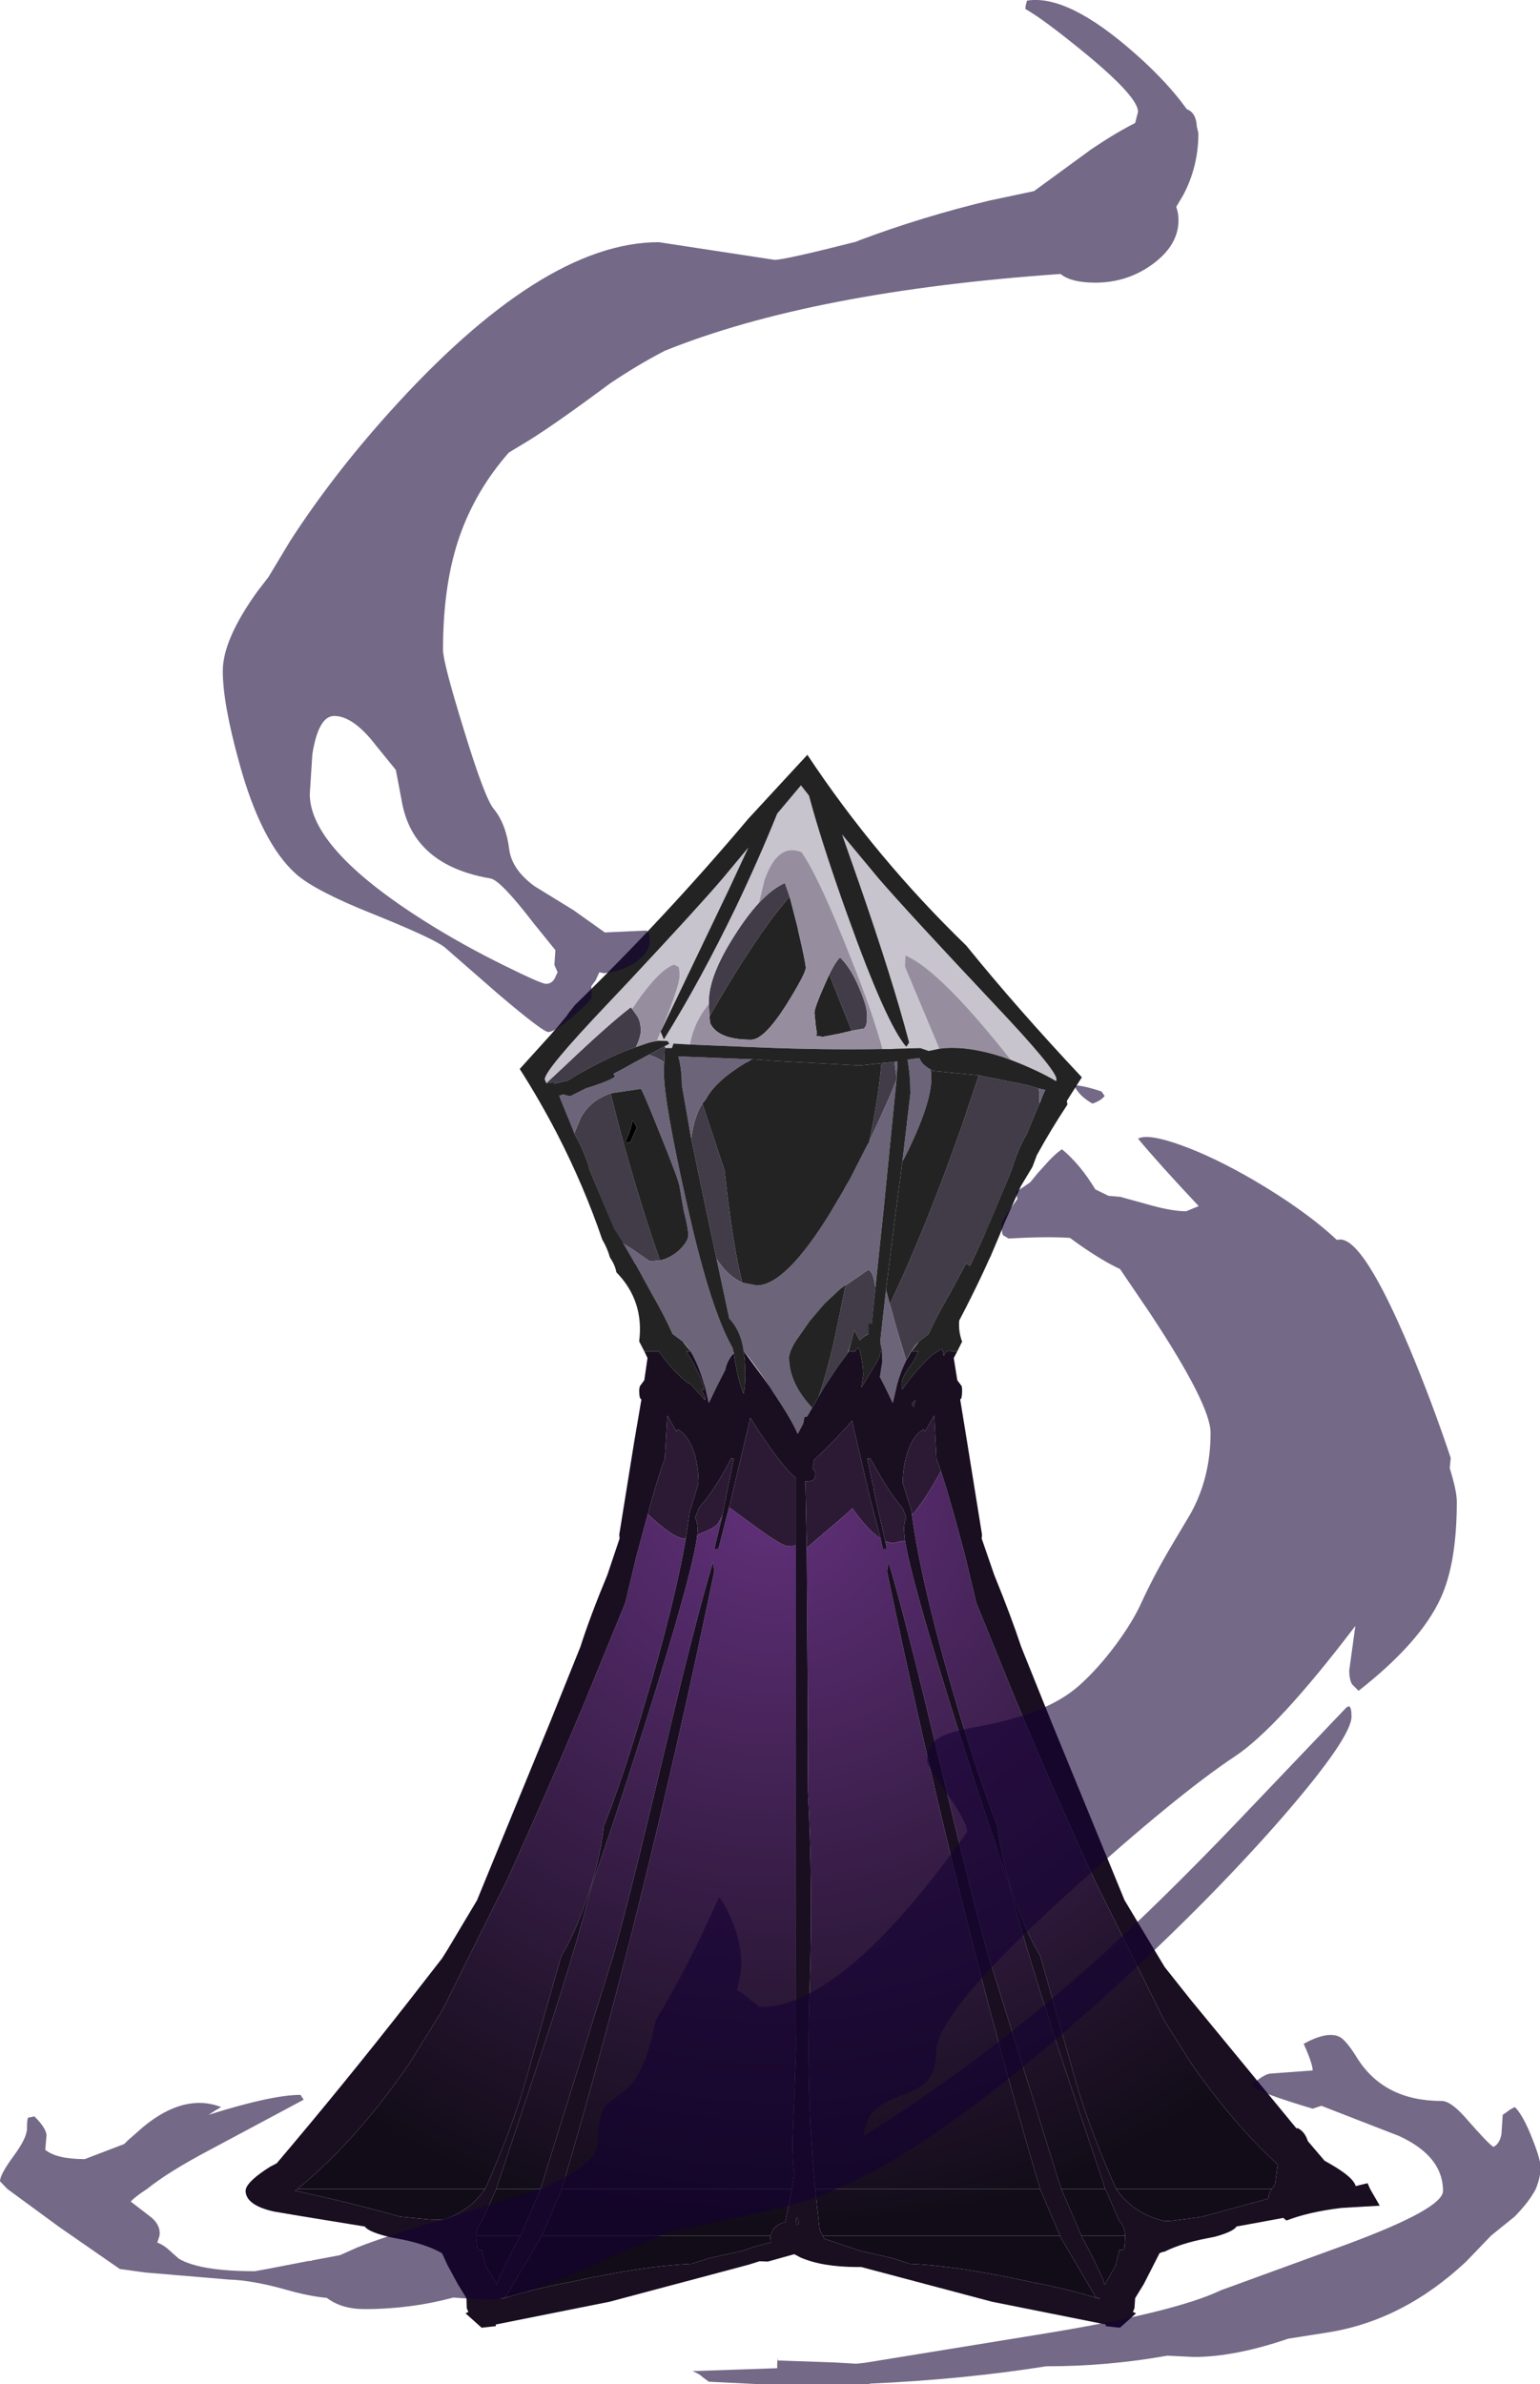 <?xml version="1.0" encoding="UTF-8" standalone="no"?>
<svg xmlns:ffdec="https://www.free-decompiler.com/flash" xmlns:xlink="http://www.w3.org/1999/xlink" ffdec:objectType="frame" height="364.1px" width="235.3px" xmlns="http://www.w3.org/2000/svg">
  <g transform="matrix(1.0, 0.0, 0.0, 1.0, -566.7, -7.4)">
    <filter id="filter0">
      <feColorMatrix in="SourceGraphic" result="filterResult0" type="matrix" values="-1.208 -1.018 3.225 0.0 0.122 0.591 1.275 -0.865 0.0 0.122 -2.551 3.813 -0.262 0.0 0.122 0.0 0.0 0.0 1.0 0.0"/>
    </filter>
    <use ffdec:characterId="2478" filter="url(#filter0)" height="371.3" transform="matrix(0.981, 0.0, 0.0, 0.981, 566.7, 7.4)" width="239.95" xlink:href="#sprite0"/>
  </g>
  <defs>
    <g id="sprite0" transform="matrix(1.0, 0.0, 0.0, 1.0, 0.0, 0.0)">
      <use ffdec:characterId="2477" height="371.3" transform="matrix(1.0, 0.0, 0.0, 1.0, 0.0, 0.0)" width="239.95" xlink:href="#sprite1"/>
    </g>
    <g id="sprite1" transform="matrix(1.0, 0.0, 0.0, 1.0, 126.35, 222.95)">
      <use ffdec:characterId="2476" height="371.3" transform="matrix(1.0, 0.0, 0.0, 1.0, -126.35, -222.95)" width="239.95" xlink:href="#shape0"/>
    </g>
    <g id="shape0" transform="matrix(1.0, 0.0, 0.0, 1.0, 126.35, 222.95)">
      <path d="M-29.0 -45.2 Q-28.3 -46.35 -27.8 -48.6 L-27.15 -47.45 -28.2 -45.1 -29.0 -45.2" fill="#000000" fill-rule="evenodd" stroke="none"/>
      <path d="M-22.15 -60.45 L-22.85 -60.05 -22.6 -59.8 -22.8 -59.8 -22.9 -57.6 Q-24.05 -58.4 -25.3 -58.75 L-26.45 -58.15 -22.15 -60.45 M-15.95 -66.7 L-15.95 -67.05 Q-15.95 -71.1 -11.9 -77.4 -10.0 -80.4 -8.15 -82.4 -6.1 -84.6 -4.1 -85.5 L-3.35 -83.35 Q-5.4 -81.1 -7.85 -77.55 -11.85 -71.75 -15.85 -64.7 L-15.95 -66.7 M6.3 -62.5 L2.95 -70.9 2.8 -71.25 Q3.8 -73.3 4.5 -73.9 6.2 -72.25 7.5 -69.1 8.7 -66.3 8.7 -64.9 8.7 -63.6 8.5 -63.25 L8.25 -62.85 6.3 -62.5 M-16.95 -51.15 L-13.5 -40.75 Q-12.4 -30.65 -11.15 -25.0 L-10.75 -23.3 Q-12.95 -24.25 -14.75 -27.0 L-16.45 -35.0 -18.7 -45.75 Q-18.2 -49.3 -16.95 -51.15 M9.05 -45.3 Q10.5 -52.25 10.95 -57.45 L12.95 -57.65 13.3 -55.2 13.3 -55.1 Q13.2 -54.4 11.05 -49.65 L9.05 -45.3 M10.0 -22.55 L9.3 -15.6 9.35 -15.35 Q8.55 -15.3 7.55 -14.3 L6.7 -15.9 6.25 -14.15 5.65 -12.25 4.15 -10.25 2.1 -7.15 1.15 -5.55 Q2.3 -8.8 3.55 -14.15 L4.55 -18.95 5.35 -22.9 4.45 -22.25 8.9 -25.3 Q9.5 -25.0 9.75 -23.8 L10.0 -22.55 M26.1 -55.55 L33.6 -54.05 35.45 -53.5 35.55 -52.45 35.55 -51.2 33.55 -46.4 Q32.45 -44.55 31.5 -41.8 L31.2 -40.8 27.45 -31.75 24.75 -25.9 24.1 -26.25 21.6 -21.6 Q19.45 -17.95 18.3 -15.3 L16.8 -14.15 Q15.7 -13.05 14.8 -11.2 L13.9 -14.15 13.1 -16.85 12.25 -19.95 Q17.7 -31.4 23.4 -47.5 L26.1 -55.55 M-27.9 -65.9 L-27.05 -64.7 Q-26.55 -63.85 -26.55 -62.5 -26.55 -61.55 -27.3 -59.95 -29.2 -59.35 -31.7 -58.15 -35.9 -56.1 -37.9 -54.75 L-40.05 -54.25 -40.15 -54.5 -41.05 -54.35 -41.2 -54.3 -41.25 -54.35 -38.3 -57.1 Q-31.45 -63.6 -28.1 -66.15 L-27.9 -65.9 M-39.15 -52.15 L-39.3 -52.4 -38.9 -52.5 -39.15 -52.15 M-29.9 -29.75 L-34.5 -40.8 -34.75 -41.8 Q-35.75 -44.55 -36.85 -46.4 L-36.9 -46.55 -35.9 -48.95 Q-34.45 -51.65 -31.25 -52.75 -28.45 -41.35 -24.65 -29.9 L-23.55 -26.75 -25.15 -26.6 -27.8 -28.45 -29.9 -29.75" fill="#413c48" fill-rule="evenodd" stroke="none"/>
      <path d="M-23.45 -62.35 L-22.95 -61.15 Q-17.25 -70.3 -11.65 -81.9 -8.1 -89.35 -5.3 -96.3 L-1.6 -100.7 -0.35 -99.1 Q1.4 -92.55 4.8 -82.85 L5.6 -80.6 Q11.7 -63.55 14.8 -60.0 L15.25 -60.65 Q12.7 -70.4 7.4 -85.65 L4.8 -93.05 10.5 -86.2 Q14.85 -81.15 28.55 -66.6 38.2 -56.4 38.2 -54.95 L38.15 -54.65 Q35.35 -56.3 31.5 -57.8 L31.1 -57.95 Q20.25 -71.7 14.85 -74.15 14.6 -74.7 14.6 -72.45 L19.95 -59.7 18.3 -59.35 17.0 -59.8 13.25 -59.7 12.45 -59.65 11.1 -59.65 Q9.7 -64.9 6.5 -73.0 1.3 -86.3 -1.5 -90.3 -5.25 -91.85 -7.3 -85.9 L-8.15 -82.4 Q-10.0 -80.4 -11.9 -77.4 -15.95 -71.1 -15.95 -67.05 L-15.95 -66.7 -16.65 -65.75 Q-18.35 -63.35 -18.9 -60.35 L-21.45 -60.5 -21.7 -59.8 -22.6 -59.8 -22.85 -60.05 -22.15 -60.45 -22.1 -60.5 -22.4 -60.9 -23.8 -60.95 -24.05 -60.9 -23.45 -62.35 M-41.25 -54.35 L-41.5 -54.9 -41.5 -54.95 Q-41.5 -56.4 -31.8 -66.6 L-28.45 -70.15 Q-17.55 -81.8 -13.8 -86.2 L-9.8 -91.0 -12.8 -84.55 -23.25 -62.75 Q-20.5 -69.5 -20.5 -71.05 -20.5 -72.4 -20.75 -72.5 L-21.4 -72.8 Q-23.95 -71.85 -27.9 -65.9 L-28.1 -66.15 Q-31.45 -63.6 -38.3 -57.1 L-41.25 -54.35" fill="#c8c4ce" fill-rule="evenodd" stroke="none"/>
      <path d="M-9.2 -58.05 L-9.5 -57.9 -9.95 -57.6 -10.15 -57.55 Q-14.95 -54.65 -16.35 -51.9 L-16.95 -51.15 Q-18.2 -49.3 -18.7 -45.75 L-20.15 -54.05 Q-20.15 -56.55 -20.7 -58.5 L-9.2 -58.05 M-10.75 -23.3 L-8.5 -22.85 Q-3.95 -22.85 3.15 -34.45 L3.25 -34.65 4.65 -37.0 5.15 -37.85 5.15 -37.9 5.55 -38.6 6.0 -39.35 8.65 -44.55 9.05 -45.25 9.05 -45.3 11.05 -49.65 Q13.2 -54.4 13.3 -55.1 L11.3 -34.9 10.0 -22.55 9.75 -23.8 Q9.5 -25.0 8.9 -25.3 L4.45 -22.25 2.05 -20.0 1.75 -19.65 0.85 -18.6 -0.25 -17.3 -2.45 -14.15 Q-3.45 -12.5 -3.45 -11.6 -3.45 -7.65 0.15 -3.8 L-0.55 -2.6 -0.7 -2.4 -1.05 -2.4 -1.25 -1.35 -2.1 0.25 Q-3.1 -2.05 -6.0 -6.35 L-6.5 -7.15 Q-10.2 -12.55 -11.15 -13.25 L-11.7 -12.75 -12.0 -14.15 -14.75 -27.0 Q-12.95 -24.25 -10.75 -23.3 M12.95 -57.65 L13.45 -57.75 13.3 -55.2 12.95 -57.65 M14.2 -42.15 L15.45 -52.75 Q15.45 -55.5 15.0 -58.0 L16.85 -58.25 Q17.0 -57.8 17.45 -57.3 L17.5 -57.25 17.55 -57.2 18.2 -56.7 18.45 -56.55 18.55 -56.5 18.6 -56.45 Q19.4 -52.5 14.7 -43.05 L14.2 -42.15 M35.45 -53.5 L36.45 -53.3 36.0 -52.25 35.85 -51.9 35.8 -51.7 35.55 -51.15 35.55 -51.2 35.55 -52.45 35.45 -53.5 M14.8 -11.2 Q13.95 -9.55 13.35 -7.4 L13.3 -7.15 12.7 -4.55 11.45 -7.15 10.7 -8.6 11.05 -10.85 10.75 -14.0 10.75 -14.15 11.65 -22.2 12.25 -19.95 13.1 -16.85 13.9 -14.15 14.8 -11.2 M-36.9 -46.55 L-37.15 -47.2 -38.95 -51.6 -39.15 -52.15 -38.9 -52.5 -38.7 -52.55 -38.65 -52.6 -38.35 -52.5 -37.55 -52.3 Q-36.45 -52.85 -35.05 -53.55 -31.7 -54.55 -30.55 -55.35 L-30.8 -55.8 Q-29.5 -56.45 -28.1 -57.25 L-27.75 -57.45 -26.45 -58.15 -25.3 -58.75 Q-24.05 -58.4 -22.9 -57.6 L-22.95 -56.05 Q-22.95 -51.45 -19.4 -35.65 -16.0 -20.4 -12.8 -14.15 L-11.9 -12.55 Q-13.1 -11.35 -13.4 -9.7 L-14.7 -7.15 -15.95 -4.55 -16.55 -7.15 -16.65 -7.4 Q-17.9 -12.0 -20.05 -14.15 L-21.6 -15.3 Q-22.75 -17.95 -24.85 -21.6 L-27.4 -26.25 -28.2 -25.8 -29.9 -29.75 -27.8 -28.45 -25.15 -26.6 -23.55 -26.75 Q-21.85 -27.15 -20.5 -28.4 -19.15 -29.75 -19.15 -30.65 -19.15 -31.75 -19.85 -34.45 L-20.5 -38.2 Q-20.5 -38.9 -23.45 -46.2 -26.35 -53.45 -26.55 -53.45 L-31.25 -52.75 Q-34.45 -51.65 -35.9 -48.95 L-36.9 -46.55" fill="#6c6479" fill-rule="evenodd" stroke="none"/>
      <path d="M2.8 -71.25 L2.95 -70.9 6.3 -62.5 4.4 -62.05 1.8 -61.55 0.55 -61.75 0.9 -61.95 0.7 -63.3 0.5 -65.3 Q0.5 -66.05 2.0 -69.45 L2.8 -71.25 M-9.2 -58.05 L-6.8 -57.9 -6.5 -57.85 -2.85 -57.65 7.4 -57.1 7.65 -57.1 10.95 -57.45 Q10.5 -52.25 9.05 -45.3 L9.05 -45.25 8.65 -44.55 6.0 -39.35 5.55 -38.6 5.15 -37.9 5.15 -37.85 4.65 -37.0 3.25 -34.65 3.15 -34.45 Q-3.95 -22.85 -8.5 -22.85 L-10.75 -23.3 -11.15 -25.0 Q-12.4 -30.65 -13.5 -40.75 L-16.95 -51.15 -16.35 -51.9 Q-14.95 -54.65 -10.15 -57.55 L-9.95 -57.6 -9.5 -57.9 -9.2 -58.05 M1.15 -5.55 L0.15 -3.8 Q-3.45 -7.65 -3.45 -11.6 -3.45 -12.5 -2.45 -14.15 L-0.25 -17.3 0.85 -18.6 1.75 -19.65 2.05 -20.0 4.45 -22.25 5.35 -22.9 4.55 -18.95 3.55 -14.15 Q2.3 -8.8 1.15 -5.55 M18.55 -56.5 L18.95 -56.25 26.1 -55.55 23.4 -47.5 Q17.7 -31.4 12.25 -19.95 L11.65 -22.2 13.0 -33.0 14.2 -42.15 14.7 -43.05 Q19.4 -52.5 18.6 -56.45 L18.55 -56.5 M27.45 -31.75 L27.9 -32.65 Q32.75 -42.2 38.0 -51.8 L38.75 -53.25 Q39.85 -53.25 39.7 -52.3 L39.85 -51.35 39.9 -51.0 Q37.35 -47.15 35.15 -43.15 L34.45 -41.3 32.65 -38.3 30.15 -32.7 29.3 -30.6 28.2 -28.0 26.95 -25.25 Q24.2 -19.35 21.1 -13.8 20.7 -13.1 20.15 -13.1 L21.05 -15.95 20.65 -15.65 21.45 -17.4 20.9 -16.75 20.65 -16.7 22.5 -20.15 24.75 -25.9 27.45 -31.75 M-15.85 -64.7 Q-11.85 -71.75 -7.85 -77.55 -5.4 -81.1 -3.35 -83.35 L-2.1 -78.5 -2.1 -78.4 Q-0.85 -73.05 -0.85 -72.3 -0.85 -71.4 -3.9 -66.5 -7.35 -61.1 -9.35 -61.1 -14.55 -61.1 -15.75 -63.7 L-15.85 -64.7 M-31.25 -52.75 L-26.55 -53.45 Q-26.35 -53.45 -23.45 -46.2 -20.5 -38.9 -20.5 -38.2 L-19.85 -34.45 Q-19.15 -31.75 -19.15 -30.65 -19.15 -29.75 -20.5 -28.4 -21.85 -27.15 -23.55 -26.75 L-24.65 -29.9 Q-28.45 -41.35 -31.25 -52.75 M-29.0 -45.2 L-28.2 -45.1 -27.15 -47.45 -27.8 -48.6 Q-28.3 -46.35 -29.0 -45.2" fill="#232323" fill-rule="evenodd" stroke="none"/>
      <path d="M-23.45 -62.35 L-24.05 -60.9 -24.85 -60.75 -25.55 -60.55 -27.3 -59.95 Q-26.55 -61.55 -26.55 -62.5 -26.55 -63.85 -27.05 -64.7 L-27.9 -65.9 Q-23.95 -71.85 -21.4 -72.8 L-20.75 -72.5 Q-20.5 -72.4 -20.5 -71.05 -20.5 -69.5 -23.25 -62.75 L-23.45 -62.4 -23.45 -62.35 M-18.9 -60.35 Q-18.35 -63.35 -16.65 -65.75 L-15.95 -66.7 -15.85 -64.7 -15.75 -63.7 Q-14.55 -61.1 -9.35 -61.1 -7.35 -61.1 -3.9 -66.5 -0.85 -71.4 -0.85 -72.3 -0.85 -73.05 -2.1 -78.4 L-2.1 -78.5 -3.35 -83.35 -4.1 -85.5 Q-6.1 -84.6 -8.15 -82.4 L-7.3 -85.9 Q-5.25 -91.85 -1.5 -90.3 1.3 -86.3 6.5 -73.0 9.7 -64.9 11.1 -59.65 1.7 -59.5 -7.95 -59.9 L-18.9 -60.35 M19.95 -59.7 L14.6 -72.45 Q14.6 -74.7 14.85 -74.15 20.25 -71.7 31.1 -57.95 L29.7 -58.45 Q24.7 -60.05 21.0 -59.8 L20.9 -59.8 20.75 -59.8 20.6 -59.75 20.4 -59.75 19.95 -59.7 M2.8 -71.25 L2.0 -69.45 Q0.5 -66.05 0.5 -65.3 L0.7 -63.3 0.9 -61.95 0.55 -61.75 1.8 -61.55 4.4 -62.05 6.3 -62.5 8.25 -62.85 8.5 -63.25 Q8.7 -63.6 8.7 -64.9 8.7 -66.3 7.5 -69.1 6.2 -72.25 4.5 -73.9 3.8 -73.3 2.8 -71.25" fill="#968e9f" fill-rule="evenodd" stroke="none"/>
      <path d="M15.7 12.95 L15.7 12.5 14.25 7.9 Q14.25 5.75 14.85 3.6 15.7 0.55 17.5 -0.45 L17.7 -0.1 19.15 -2.6 19.5 4.1 20.2 6.05 Q17.8 10.45 15.7 12.95 M11.45 16.6 L9.9 9.8 9.75 9.0 9.7 8.55 9.55 8.0 9.5 7.8 8.8 4.35 8.75 4.05 9.15 4.15 9.15 4.0 10.9 7.05 Q12.45 9.7 14.2 11.8 L14.35 12.1 14.8 13.3 Q14.45 14.0 14.45 15.2 L14.6 16.85 12.65 17.25 11.55 17.0 11.45 16.6 M-17.75 15.95 L-17.7 15.2 Q-17.7 14.0 -18.1 13.3 L-17.6 12.1 -17.5 11.8 Q-14.75 8.6 -12.45 4.0 L-12.45 4.15 -12.05 4.05 -13.75 12.4 -13.85 12.95 -13.85 13.0 -14.55 14.25 Q-15.15 15.0 -17.75 15.95 M-12.8 11.7 L-12.7 11.35 -9.8 -0.9 -9.75 -1.2 -9.7 -1.4 -9.6 -1.7 -9.5 -2.25 Q-4.7 5.3 -2.4 7.1 L-2.4 17.65 -3.7 17.7 Q-4.55 17.7 -8.35 14.95 L-12.8 11.7 M-0.7 18.0 L-0.9 7.95 -0.9 7.65 Q0.25 7.65 0.5 7.25 L0.7 6.4 0.25 5.55 0.45 4.3 Q4.0 1.0 6.35 -1.8 L8.95 9.35 9.15 10.2 10.8 16.55 Q8.9 15.35 6.4 11.85 L5.5 12.7 -0.7 18.0 M-25.45 12.75 Q-24.05 7.5 -22.8 4.1 L-22.4 -2.6 -21.0 -0.1 -20.8 -0.45 Q-19.0 0.55 -18.1 3.6 -17.55 5.75 -17.55 7.9 L-18.95 12.5 -19.55 16.6 Q-21.4 16.6 -25.45 12.75" fill="#2c1a35" fill-rule="evenodd" stroke="none"/>
      <path d="M20.2 6.05 Q21.85 11.15 24.0 19.4 L25.7 26.55 32.0 42.05 Q37.85 56.05 44.15 69.75 L55.05 91.7 59.25 98.35 Q65.65 107.55 72.65 114.0 L72.25 117.05 71.75 117.8 47.5 117.8 47.15 117.05 Q43.05 107.6 41.25 101.2 L35.7 81.6 Q33.85 78.45 32.3 74.45 29.75 67.5 29.0 61.3 26.25 54.35 22.8 42.85 17.15 23.85 15.7 12.95 17.8 10.45 20.2 6.05 M14.6 16.85 Q15.6 23.15 22.65 45.55 27.9 62.1 30.85 70.4 33.35 80.55 40.6 102.3 L45.8 117.8 38.95 117.8 38.05 115.0 27.5 81.2 Q25.0 72.35 19.75 50.25 14.8 29.5 12.05 20.2 L11.8 21.65 Q22.65 74.0 35.65 117.8 L0.6 117.8 Q-0.8 102.7 -0.25 87.1 0.3 70.6 -0.55 54.9 L-0.5 47.3 -0.7 18.0 5.5 12.7 6.4 11.85 Q8.9 15.35 10.8 16.55 L11.15 18.15 11.8 18.15 11.45 16.6 11.55 17.0 12.65 17.25 14.6 16.85 M-38.85 117.8 Q-25.9 74.0 -15.1 21.65 L-15.3 20.2 Q-18.1 29.5 -23.0 50.25 -28.25 72.35 -30.75 81.2 L-41.3 115.0 -42.15 117.8 -49.05 117.8 -43.9 102.3 Q-36.6 80.55 -34.15 70.4 -31.15 62.1 -25.9 45.55 -18.3 21.4 -17.75 15.95 -15.15 15.0 -14.55 14.25 L-13.85 13.0 -15.1 18.15 -14.45 18.15 -12.8 11.7 -8.35 14.95 Q-4.55 17.7 -3.7 17.7 L-2.4 17.65 -2.4 92.6 -2.35 95.95 -2.85 108.45 Q-3.05 112.25 -2.65 115.55 L-3.0 117.8 -38.85 117.8 M-25.45 12.75 Q-21.4 16.6 -19.55 16.6 -21.3 26.85 -26.1 42.85 -29.5 54.35 -32.3 61.3 -33.0 67.5 -35.6 74.45 -37.1 78.45 -38.95 81.6 L-44.55 101.2 Q-46.35 107.6 -50.45 117.05 L-50.8 117.8 -80.0 117.8 Q-70.75 110.2 -62.55 98.2 L-57.5 90.05 -56.65 88.35 -47.4 69.75 Q-41.15 56.05 -35.3 42.05 L-28.95 26.55 -27.25 19.4 -25.45 12.75" fill="url(#gradient0)" fill-rule="evenodd" stroke="none"/>
      <path d="M71.75 117.8 Q71.25 118.45 71.2 119.3 L60.75 122.15 56.15 122.75 55.05 122.8 Q50.2 121.7 47.5 117.8 L71.75 117.8 M45.8 117.8 L48.0 122.8 Q48.85 123.65 48.9 125.1 L42.1 125.1 38.95 117.8 45.8 117.8 M35.65 117.8 L38.75 125.1 1.8 125.1 1.3 124.05 0.6 117.8 35.65 117.8 M-41.95 125.1 L-38.85 117.8 -3.0 117.8 -4.05 122.95 Q-5.35 123.25 -6.0 124.2 L-6.4 125.1 -41.95 125.1 M-42.15 117.8 L-45.3 125.1 -52.2 125.1 Q-52.1 123.65 -51.3 122.8 L-49.05 117.8 -42.15 117.8 M-50.8 117.8 Q-53.0 121.0 -56.65 122.35 L-57.5 122.6 -59.45 122.55 -64.05 122.1 Q-70.9 120.15 -80.4 118.05 L-80.0 117.8 -50.8 117.8 M-1.95 123.25 L-2.4 123.35 -2.3 122.25 -2.0 122.55 -1.95 122.7 -1.95 123.25" fill="url(#gradient1)" fill-rule="evenodd" stroke="none"/>
      <path d="M48.9 125.1 L48.9 125.25 48.9 125.35 48.75 127.25 48.0 127.3 47.85 127.95 47.4 129.75 45.7 132.7 Q45.25 131.0 42.15 125.25 L42.1 125.1 48.9 125.1 M38.75 125.1 L38.8 125.25 44.35 134.7 44.9 134.75 44.85 134.9 Q40.4 133.45 34.1 132.25 22.7 129.75 15.35 129.45 L12.55 128.55 7.7 127.45 2.05 125.55 2.0 125.55 1.8 125.1 38.75 125.1 M-6.3 126.15 L-6.45 126.15 Q-9.45 126.9 -10.4 127.35 L-15.8 128.55 -18.65 129.45 Q-25.95 129.75 -37.4 132.25 -43.65 133.45 -48.15 134.9 L-48.2 134.75 -47.65 134.7 -42.05 125.25 -41.95 125.1 -6.4 125.1 -6.3 126.15 M-45.3 125.1 L-45.4 125.25 Q-48.5 131.0 -48.95 132.7 L-50.7 129.75 -51.15 127.95 -51.3 127.3 -52.0 127.25 -52.2 125.35 -52.2 125.25 -52.2 125.1 -45.3 125.1" fill="url(#gradient2)" fill-rule="evenodd" stroke="none"/>
      <path d="M2.0 125.55 L2.3 126.1 Q2.55 126.6 2.2 127.1 0.75 127.55 -0.4 126.05 -0.65 125.7 -1.1 125.45 L-1.4 125.85 -5.15 126.6 -6.25 126.35 -6.3 126.15 -6.4 125.1 -6.0 124.2 Q-5.35 123.25 -4.05 122.95 L-3.0 117.8 -2.65 115.55 Q-3.05 112.25 -2.85 108.45 L-2.35 95.95 Q-1.95 82.7 -2.15 69.5 -2.3 58.45 -0.9 49.2 L-0.55 54.9 Q0.3 70.6 -0.25 87.1 -0.8 102.7 0.6 117.8 L1.3 124.05 1.8 125.1 2.0 125.55 M-1.95 122.7 L-2.0 122.55 -2.3 122.25 -2.4 123.35 -1.95 123.25 -1.8 123.2 -1.95 122.7" fill="#1a0f21" fill-rule="evenodd" stroke="none"/>
      <path d="M-12.05 -12.35 L-12.2 -13.05 -12.8 -14.15 Q-16.0 -20.4 -19.4 -35.65 -22.95 -51.45 -22.95 -56.05 L-22.9 -57.6 -22.8 -59.8 -21.7 -59.8 -21.45 -60.5 -18.9 -60.35 -7.95 -59.9 Q1.7 -59.5 11.1 -59.65 L12.45 -59.65 13.25 -59.7 17.0 -59.8 18.3 -59.35 19.95 -59.7 20.4 -59.75 20.6 -59.75 20.75 -59.8 20.9 -59.8 21.0 -59.8 Q24.7 -60.05 29.7 -58.45 L31.1 -57.95 31.5 -57.8 Q35.35 -56.3 38.15 -54.65 L38.2 -54.95 Q38.2 -56.4 28.55 -66.6 14.85 -81.15 10.5 -86.2 L4.8 -93.05 7.4 -85.65 Q12.7 -70.4 15.25 -60.65 L14.8 -60.0 Q11.7 -63.55 5.6 -80.6 L4.8 -82.85 Q1.4 -92.55 -0.35 -99.1 L-1.6 -100.7 -5.3 -96.3 Q-8.1 -89.35 -11.65 -81.9 -17.25 -70.3 -22.95 -61.15 L-23.45 -62.35 -23.45 -62.4 -23.25 -62.75 -12.8 -84.55 -9.8 -91.0 -13.8 -86.2 Q-17.55 -81.8 -28.45 -70.15 L-31.8 -66.6 Q-41.5 -56.4 -41.5 -54.95 L-41.5 -54.9 -41.25 -54.35 -41.2 -54.3 -41.05 -54.35 -40.15 -54.5 -40.05 -54.25 -37.9 -54.75 Q-35.9 -56.1 -31.7 -58.15 -29.2 -59.35 -27.3 -59.95 L-25.55 -60.55 -24.85 -60.75 -24.05 -60.9 -23.8 -60.95 -22.4 -60.9 -22.1 -60.5 -22.15 -60.45 -26.45 -58.15 -27.75 -57.45 -28.1 -57.25 Q-29.5 -56.45 -30.8 -55.8 L-30.55 -55.35 Q-31.7 -54.55 -35.05 -53.55 -36.45 -52.85 -37.55 -52.3 L-38.35 -52.5 -38.65 -52.6 -38.7 -52.55 -38.9 -52.5 -39.3 -52.4 -39.15 -52.15 -38.95 -51.6 -37.15 -47.2 -36.9 -46.55 -36.85 -46.4 Q-35.75 -44.55 -34.75 -41.8 L-34.5 -40.8 -30.6 -31.5 -29.55 -29.85 -27.45 -26.2 -27.4 -26.25 -24.85 -21.6 Q-22.75 -17.95 -21.6 -15.3 L-20.05 -14.15 -18.8 -12.6 -19.5 -12.6 Q-17.85 -10.1 -16.8 -7.35 L-16.7 -6.65 -17.2 -6.7 -16.55 -5.5 -16.55 -5.0 -18.8 -7.5 -18.95 -7.6 -19.0 -7.55 Q-20.7 -8.7 -22.65 -11.15 L-22.9 -11.45 -23.25 -11.95 -23.75 -12.6 -26.0 -12.6 -26.8 -14.15 Q-26.0 -20.45 -30.35 -24.9 -30.55 -26.05 -31.35 -27.2 -31.75 -28.65 -32.55 -30.0 -35.4 -38.35 -39.6 -46.5 -42.3 -51.7 -45.4 -56.55 L-40.6 -61.85 -39.25 -63.4 -38.05 -64.85 -38.0 -64.95 -37.75 -65.3 -36.8 -66.5 Q-22.75 -80.15 -9.8 -95.5 L-2.55 -103.35 -0.6 -105.45 Q10.05 -89.4 24.15 -75.75 32.05 -66.0 42.15 -55.25 35.65 -45.2 29.8 -34.45 27.7 -30.55 28.0 -27.5 L25.4 -23.4 Q21.95 -18.2 23.5 -14.1 L22.75 -12.6 21.75 -12.6 21.7 -12.65 Q20.95 -12.75 20.75 -12.1 L20.65 -11.85 20.4 -13.0 18.85 -12.05 Q16.2 -9.6 14.2 -6.7 13.8 -7.85 14.85 -9.5 L16.05 -11.25 16.7 -12.6 15.6 -12.6 16.8 -14.15 18.3 -15.3 Q19.45 -17.95 21.6 -21.6 L24.1 -26.25 24.95 -25.8 31.2 -40.8 31.5 -41.8 Q32.45 -44.55 33.55 -46.4 L35.55 -51.2 35.55 -51.15 35.8 -51.7 35.85 -51.9 36.0 -52.25 36.45 -53.3 35.45 -53.5 33.6 -54.05 26.1 -55.55 18.95 -56.25 18.55 -56.5 18.45 -56.55 18.2 -56.7 17.55 -57.2 17.5 -57.25 17.45 -57.3 Q17.0 -57.8 16.85 -58.25 L15.0 -58.0 Q15.45 -55.5 15.45 -52.75 L14.2 -42.15 13.0 -33.0 11.65 -22.2 10.75 -14.15 10.75 -14.0 11.0 -12.6 10.8 -12.6 Q10.75 -11.8 10.15 -10.8 L7.8 -6.95 8.1 -8.95 Q8.05 -10.8 7.6 -12.5 L7.65 -12.6 7.6 -12.6 7.4 -13.15 7.0 -12.9 6.9 -12.6 5.8 -12.6 6.25 -14.15 6.7 -15.9 7.55 -14.3 Q8.3 -15.05 8.95 -15.25 L8.95 -16.85 9.3 -16.95 9.4 -16.7 10.0 -22.55 11.3 -34.9 13.3 -55.1 13.3 -55.2 13.45 -57.75 12.95 -57.65 10.95 -57.45 7.65 -57.1 7.4 -57.1 -2.85 -57.65 -6.5 -57.85 -6.8 -57.9 -9.2 -58.05 -20.7 -58.5 Q-20.15 -56.55 -20.15 -54.05 L-18.7 -45.75 -16.45 -35.0 -14.75 -27.0 -12.75 -17.65 Q-11.15 -15.95 -10.65 -13.25 L-10.55 -12.65 -10.5 -12.6 -10.55 -12.6 Q-10.1 -9.75 -10.4 -6.75 L-10.55 -6.0 Q-11.45 -8.3 -11.9 -11.35 L-12.05 -12.35 M38.35 -50.95 L38.2 -50.45 38.85 -50.55 38.4 -50.95 38.35 -50.95 M15.65 -4.45 L16.2 -5.0 16.15 -4.75 15.95 -3.95 15.65 -4.45" fill="#232323" fill-rule="evenodd" stroke="none"/>
      <path d="M-18.8 -12.6 Q-17.55 -10.6 -16.65 -7.4 L-16.55 -7.15 -15.95 -4.55 -14.7 -7.15 -13.4 -9.7 Q-13.1 -11.25 -12.05 -12.35 L-11.9 -11.35 Q-11.45 -8.3 -10.55 -6.0 L-10.4 -6.75 Q-10.1 -9.75 -10.55 -12.6 L-10.5 -12.6 -6.5 -7.15 -6.0 -6.35 Q-3.1 -2.05 -2.1 0.25 L-1.25 -1.35 -1.05 -2.4 -0.7 -2.4 -0.55 -2.6 0.15 -3.8 1.15 -5.55 2.1 -7.15 4.15 -10.25 5.65 -12.25 5.8 -12.6 6.9 -12.6 7.0 -12.9 7.4 -13.15 7.6 -12.6 7.65 -12.6 7.6 -12.5 Q8.05 -10.8 8.1 -8.95 L7.8 -6.95 10.15 -10.8 Q10.75 -11.8 10.8 -12.6 L11.0 -12.6 11.05 -10.85 10.7 -8.6 11.45 -7.15 12.7 -4.55 13.3 -7.15 13.35 -7.4 Q13.95 -9.55 14.8 -11.2 L15.6 -12.6 16.7 -12.6 16.05 -11.25 14.85 -9.5 Q13.8 -7.85 14.2 -6.7 16.2 -9.6 18.85 -12.05 L20.4 -13.0 20.65 -11.85 20.75 -12.1 Q20.95 -12.75 21.7 -12.65 L21.75 -12.6 22.75 -12.6 22.2 -11.55 22.75 -8.1 23.45 -7.15 23.5 -6.6 Q23.5 -5.25 23.25 -5.15 L23.2 -5.1 24.3 1.65 26.6 15.95 26.55 16.55 28.5 22.2 Q31.15 28.7 32.7 33.4 L37.45 45.2 48.8 72.85 55.05 83.25 59.1 88.35 75.6 108.4 75.7 108.3 Q76.85 108.8 77.35 110.35 L79.95 113.4 81.0 114.0 Q84.45 116.0 84.8 117.35 L86.65 116.9 87.05 117.8 88.55 120.4 82.6 120.75 Q77.55 121.35 74.05 122.7 L73.8 122.55 73.55 122.3 66.2 123.65 66.2 123.7 Q65.7 124.4 63.35 125.1 L62.8 125.25 61.55 125.5 Q57.65 126.25 55.05 127.55 54.65 127.6 54.25 127.8 L51.8 132.6 50.45 134.8 50.35 136.35 50.1 136.95 50.6 137.15 48.25 139.25 48.05 139.4 45.85 139.15 45.9 138.9 28.15 135.35 7.8 129.95 7.3 129.95 Q1.7 129.95 -1.7 128.45 L-2.65 127.95 -6.75 129.1 -8.05 129.05 -9.8 129.6 -31.4 135.35 -49.15 138.9 -49.1 139.15 -51.35 139.4 -51.5 139.25 -53.85 137.15 -53.4 136.95 -53.65 136.35 -53.7 134.8 -55.05 132.6 -56.65 129.65 -57.5 127.8 Q-60.2 126.25 -64.85 125.45 L-65.8 125.25 -66.4 125.1 Q-68.95 124.4 -69.5 123.7 L-69.5 123.65 -79.9 121.95 -83.75 121.3 Q-88.1 120.3 -88.1 118.05 L-88.05 117.8 Q-87.7 116.5 -84.3 114.35 L-83.25 113.8 Q-72.8 101.5 -62.4 88.2 L-57.5 81.9 -56.65 80.55 -52.05 72.85 -40.7 45.2 -35.95 33.4 Q-34.45 28.7 -31.75 22.2 L-29.85 16.55 -29.9 15.95 -27.6 1.65 -26.45 -5.1 -26.5 -5.15 Q-26.8 -5.25 -26.8 -6.6 L-26.7 -7.15 -26.0 -8.1 -25.5 -11.55 -26.0 -12.6 -23.75 -12.6 -23.25 -11.95 -22.9 -11.45 -22.65 -11.15 Q-20.7 -8.7 -19.0 -7.55 L-18.95 -7.6 -18.8 -7.5 -16.55 -5.0 -16.55 -5.5 -17.2 -6.7 -16.7 -6.65 -16.8 -7.35 Q-17.85 -10.1 -19.5 -12.6 L-18.8 -12.6 M17.7 -0.1 L17.5 -0.45 Q15.7 0.55 14.85 3.6 14.25 5.75 14.25 7.9 L15.7 12.5 15.7 12.95 Q17.15 23.85 22.8 42.85 26.25 54.35 29.0 61.3 29.75 67.5 32.3 74.45 33.85 78.45 35.7 81.6 L41.25 101.2 Q43.05 107.6 47.15 117.05 L47.5 117.8 Q50.2 121.7 55.05 122.8 L56.15 122.75 60.75 122.15 71.2 119.3 Q71.25 118.45 71.75 117.8 L72.25 117.05 72.65 114.0 Q65.65 107.55 59.25 98.35 L55.05 91.7 44.15 69.75 Q37.85 56.05 32.0 42.05 L25.7 26.55 24.0 19.4 Q21.85 11.15 20.2 6.05 L19.5 4.1 19.15 -2.6 17.7 -0.1 M15.65 -4.45 L15.95 -3.95 16.15 -4.75 16.2 -5.0 15.65 -4.45 M-22.4 -2.6 L-22.8 4.1 Q-24.05 7.5 -25.45 12.75 L-27.25 19.4 -28.95 26.55 -35.3 42.05 Q-41.15 56.05 -47.4 69.75 L-56.65 88.35 -57.5 90.05 -62.55 98.2 Q-70.75 110.2 -80.0 117.8 L-80.4 118.05 Q-70.9 120.15 -64.05 122.1 L-59.45 122.55 -57.5 122.6 -56.65 122.35 Q-53.0 121.0 -50.8 117.8 L-50.45 117.05 Q-46.35 107.6 -44.55 101.2 L-38.95 81.6 Q-37.1 78.45 -35.6 74.45 -33.0 67.5 -32.3 61.3 -29.5 54.35 -26.1 42.85 -21.3 26.85 -19.55 16.6 L-18.95 12.5 -17.55 7.9 Q-17.55 5.75 -18.1 3.6 -19.0 0.55 -20.8 -0.45 L-21.0 -0.1 -22.4 -2.6 M-0.9 7.65 L-0.9 7.95 -0.7 18.0 -0.5 47.3 -1.0 124.8 0.35 125.1 0.9 125.25 2.05 125.55 7.7 127.45 12.55 128.55 15.35 129.45 Q22.7 129.75 34.1 132.25 40.4 133.45 44.85 134.9 L44.9 134.75 44.35 134.7 38.8 125.25 38.75 125.1 35.65 117.8 Q22.65 74.0 11.8 21.65 L12.05 20.2 Q14.8 29.5 19.75 50.25 25.0 72.35 27.5 81.2 L38.05 115.0 38.95 117.8 42.1 125.1 42.15 125.25 Q45.25 131.0 45.7 132.7 L47.4 129.75 47.85 127.95 48.0 127.3 48.75 127.25 48.9 125.35 48.9 125.25 48.9 125.1 Q48.85 123.65 48.0 122.8 L45.8 117.8 40.6 102.3 Q33.35 80.55 30.85 70.4 27.9 62.1 22.65 45.55 15.6 23.15 14.6 16.85 L14.45 15.2 Q14.45 14.0 14.8 13.3 L14.35 12.1 14.2 11.8 Q12.45 9.7 10.9 7.05 L9.15 4.0 9.15 4.15 8.75 4.05 8.8 4.35 9.5 7.8 9.55 8.0 9.7 8.55 9.75 9.0 9.9 9.8 11.45 16.6 11.8 18.15 11.15 18.15 10.8 16.55 9.15 10.2 8.95 9.35 6.35 -1.8 Q4.0 1.0 0.45 4.3 L0.25 5.55 0.7 6.4 0.5 7.25 Q0.25 7.65 -0.9 7.65 M-9.7 -1.4 L-9.75 -1.2 -9.8 -0.9 -12.7 11.35 -12.8 11.7 -14.45 18.15 -15.1 18.15 -13.85 13.0 -13.85 12.95 -13.75 12.4 -12.05 4.05 -12.45 4.15 -12.45 4.0 Q-14.75 8.6 -17.5 11.8 L-17.6 12.1 -18.1 13.3 Q-17.7 14.0 -17.7 15.2 L-17.75 15.95 Q-18.3 21.4 -25.9 45.55 -31.15 62.1 -34.15 70.4 -36.6 80.55 -43.9 102.3 L-49.05 117.8 -51.3 122.8 Q-52.1 123.65 -52.2 125.1 L-52.2 125.25 -52.2 125.35 -52.0 127.25 -51.3 127.3 -51.15 127.95 -50.7 129.75 -48.95 132.7 Q-48.5 131.0 -45.4 125.25 L-45.3 125.1 -42.15 117.8 -41.3 115.0 -30.75 81.2 Q-28.25 72.35 -23.0 50.25 -18.1 29.5 -15.3 20.2 L-15.1 21.65 Q-25.9 74.0 -38.85 117.8 L-41.95 125.1 -42.05 125.25 -47.65 134.7 -48.2 134.75 -48.15 134.9 Q-43.65 133.45 -37.4 132.25 -25.95 129.75 -18.65 129.45 L-15.8 128.55 -10.4 127.35 Q-9.45 126.9 -6.45 126.15 L-4.25 125.75 -3.95 125.25 -3.8 125.1 Q-3.2 124.6 -1.95 124.65 L-2.0 117.8 -2.4 92.6 -2.4 7.1 Q-4.7 5.3 -9.5 -2.25 L-9.6 -1.7 -9.7 -1.4" fill="#1a0f21" fill-rule="evenodd" stroke="none"/>
      <path d="M33.4 -222.05 L33.6 -222.85 Q39.95 -223.9 50.45 -214.6 54.55 -211.0 57.45 -207.35 L58.5 -205.95 Q59.95 -205.4 60.05 -203.3 L60.3 -202.2 Q60.3 -197.05 57.95 -192.6 L56.85 -190.75 Q57.2 -189.8 57.2 -188.65 57.2 -184.8 53.2 -181.85 49.25 -178.95 44.25 -178.95 40.55 -178.95 38.9 -180.25 L38.8 -180.3 Q0.15 -177.6 -22.8 -168.35 -27.05 -166.15 -31.35 -163.25 -41.05 -156.05 -45.2 -153.65 L-47.1 -152.5 Q-52.2 -146.7 -54.7 -139.65 -57.35 -132.2 -57.35 -121.8 -57.35 -119.85 -54.15 -109.5 -50.9 -98.85 -49.5 -97.1 -47.55 -94.75 -47.05 -90.8 -46.65 -87.6 -43.1 -85.0 L-37.0 -81.25 -32.15 -77.8 -25.65 -78.1 -25.4 -77.85 Q-25.15 -77.75 -25.15 -76.35 -25.15 -74.95 -26.8 -73.6 -28.85 -71.85 -32.3 -71.45 L-33.0 -71.6 -33.6 -70.3 -34.25 -69.45 -34.2 -67.8 Q-34.2 -67.25 -37.05 -64.8 -39.95 -62.3 -40.95 -62.3 -41.8 -62.3 -48.85 -68.3 L-57.1 -75.5 Q-58.9 -76.9 -68.2 -80.65 -77.25 -84.25 -80.25 -86.9 -85.7 -91.8 -89.1 -104.25 -91.65 -113.45 -91.65 -118.5 -91.65 -123.4 -86.25 -130.9 L-84.55 -133.1 -81.15 -138.75 Q-74.65 -148.8 -65.9 -158.55 -41.95 -185.25 -23.75 -185.25 L-5.7 -182.5 Q-4.15 -182.5 6.9 -185.3 L7.65 -185.6 Q17.4 -189.25 27.85 -191.75 L34.7 -193.2 43.6 -199.7 Q47.45 -202.3 50.45 -203.8 L50.9 -205.55 Q50.9 -207.85 42.85 -214.5 36.15 -220.0 33.35 -221.55 L33.4 -222.05 M45.7 -52.35 Q45.2 -51.65 43.8 -51.15 41.65 -52.4 40.95 -54.0 42.35 -54.0 45.2 -53.05 L45.7 -52.35 M34.1 -38.9 L35.25 -40.3 36.2 -41.35 Q37.85 -43.25 39.05 -44.05 41.9 -41.7 44.25 -37.8 L46.3 -36.8 48.1 -36.65 53.0 -35.3 Q56.3 -34.4 58.4 -34.4 L60.35 -35.2 Q54.05 -41.9 50.9 -45.7 52.45 -46.55 57.7 -44.65 62.8 -42.8 68.9 -39.25 77.0 -34.5 81.85 -29.95 L82.4 -30.0 Q86.05 -30.0 93.2 -13.05 96.75 -4.55 99.6 4.0 L99.45 5.6 Q100.55 9.15 100.55 10.8 100.55 20.35 98.05 25.8 94.9 32.7 85.25 40.25 L84.25 39.25 Q83.8 38.55 83.8 37.05 L84.75 30.15 Q72.65 46.05 66.0 50.45 56.95 56.45 40.35 71.45 19.45 90.3 19.45 96.5 19.45 99.75 17.65 101.35 16.65 102.3 13.75 103.35 10.95 104.4 9.85 105.55 8.45 107.0 8.15 109.55 27.1 97.8 45.1 81.55 54.35 73.15 65.55 61.5 L83.35 42.85 83.75 42.65 Q84.15 42.8 84.15 44.25 84.15 47.5 73.55 59.75 62.75 72.15 48.3 85.45 20.45 111.05 3.85 117.8 L3.75 117.85 0.5 119.25 Q-3.95 120.7 -21.35 124.3 -22.65 124.55 -34.9 130.05 -46.05 135.05 -50.9 135.05 L-55.75 134.7 Q-62.45 136.5 -69.55 136.5 -73.15 136.5 -75.45 134.75 -78.25 134.5 -81.9 133.45 -87.1 132.0 -90.7 131.9 L-103.75 130.8 -107.7 130.25 -117.15 123.7 -125.2 117.8 -126.35 116.6 Q-126.35 115.55 -124.25 112.7 -122.15 109.85 -122.15 108.4 -122.15 106.85 -121.95 106.7 L-121.0 106.5 Q-119.25 108.2 -119.1 109.4 L-119.3 111.7 Q-117.55 113.15 -113.15 113.15 L-107.0 110.8 -106.45 110.25 -104.0 108.1 Q-97.6 102.85 -91.9 105.05 -92.75 105.5 -93.85 106.25 -84.0 103.15 -79.55 103.15 L-79.05 103.9 -93.55 111.65 Q-100.1 115.1 -103.45 117.8 -105.1 118.85 -106.0 119.75 L-102.75 122.25 Q-101.3 123.5 -101.5 125.05 L-101.8 126.0 -101.85 126.15 Q-101.2 126.35 -100.3 127.05 L-98.5 128.65 Q-95.2 130.6 -86.65 130.6 L-85.0 130.3 -78.25 129.0 -77.95 129.0 -77.65 128.9 -73.4 128.1 -70.7 126.9 Q-66.35 125.15 -55.45 121.95 L-42.1 117.8 -40.2 116.9 Q-33.25 113.5 -33.25 110.75 -33.25 106.4 -32.0 104.75 L-29.1 102.5 Q-25.85 100.1 -24.25 91.6 -19.3 83.55 -14.35 72.35 -13.4 73.6 -12.55 75.55 -10.9 79.25 -10.9 82.65 -10.9 84.3 -11.6 86.85 -10.85 87.2 -10.1 87.85 L-8.05 89.5 Q4.95 89.5 24.3 62.2 24.3 60.75 21.2 56.35 18.05 51.95 18.05 51.05 18.05 48.5 20.3 47.35 21.75 46.6 26.05 45.8 36.65 43.9 41.65 39.5 44.65 36.85 47.5 33.0 50.0 29.6 51.3 26.8 53.2 22.65 55.65 18.45 L59.1 12.65 Q62.2 7.05 62.2 0.1 62.2 -4.3 52.65 -18.7 L48.1 -25.4 Q45.4 -26.65 41.75 -29.2 L40.3 -30.25 Q36.65 -30.5 30.75 -30.15 L29.9 -30.65 Q29.65 -30.9 29.65 -32.4 29.65 -33.0 32.1 -36.3 L31.9 -37.4 34.1 -38.9 M85.05 97.45 Q89.25 104.1 98.2 104.1 99.7 104.1 102.25 107.1 105.4 110.7 106.25 111.25 107.2 110.8 107.5 109.3 L107.7 106.25 108.3 105.85 Q108.9 105.35 109.6 105.05 110.9 106.35 112.3 109.95 113.6 113.2 113.6 114.45 113.6 115.95 112.85 117.8 111.85 119.75 109.55 122.1 L105.9 125.05 102.0 129.1 Q92.2 138.3 80.35 140.15 L74.3 141.1 Q65.95 143.95 59.6 143.95 L55.45 143.75 Q46.2 145.4 36.65 145.4 L36.6 145.4 Q23.7 147.45 9.1 148.1 L9.0 148.3 8.05 148.35 6.7 148.2 -4.75 148.35 -15.95 147.8 -16.9 147.1 Q-17.45 146.55 -18.5 146.15 L-5.3 145.7 -5.3 145.15 -5.25 144.1 -5.2 144.5 3.6 144.8 7.05 145.0 8.4 144.85 35.15 140.5 Q56.4 137.1 63.85 133.55 L83.6 126.35 Q98.4 120.85 98.4 118.1 L98.4 117.8 Q98.2 112.6 91.55 109.55 L79.45 104.85 78.1 105.3 Q69.7 102.8 68.6 101.75 69.95 100.25 71.35 99.85 L78.1 99.35 Q78.1 98.3 76.7 95.2 80.35 93.2 82.25 94.1 83.3 94.6 85.05 97.45 M-77.7 -105.55 L-78.1 -99.35 Q-78.1 -90.85 -60.2 -79.55 -54.25 -75.8 -47.6 -72.55 -42.05 -69.8 -41.3 -69.8 -40.2 -69.8 -39.75 -71.1 L-39.5 -71.6 -40.0 -72.75 -39.85 -75.05 -43.25 -79.25 Q-48.4 -85.95 -49.95 -86.2 -57.25 -87.45 -60.75 -91.55 -63.15 -94.3 -63.85 -98.65 L-64.7 -103.1 -67.75 -106.85 Q-71.3 -111.5 -74.3 -111.5 -76.75 -111.5 -77.7 -105.55" fill="#130033" fill-opacity="0.588" fill-rule="evenodd" stroke="none"/>
    </g>
    <radialGradient cx="0" cy="0" gradientTransform="matrix(0.141, 0.0, 0.0, 0.141, -5.95, 10.0)" gradientUnits="userSpaceOnUse" id="gradient0" r="819.2" spreadMethod="pad">
      <stop offset="0.0" stop-color="#61307a"/>
      <stop offset="1.0" stop-color="#120c18"/>
    </radialGradient>
    <radialGradient cx="0" cy="0" gradientTransform="matrix(0.141, 0.0, 0.0, 0.1, -5.95, 41.35)" gradientUnits="userSpaceOnUse" id="gradient1" r="819.2" spreadMethod="pad">
      <stop offset="0.0" stop-color="#61307a"/>
      <stop offset="1.0" stop-color="#120c18"/>
    </radialGradient>
    <radialGradient cx="0" cy="0" gradientTransform="matrix(0.141, 0.0, 0.0, 0.085, -5.95, 53.6)" gradientUnits="userSpaceOnUse" id="gradient2" r="819.2" spreadMethod="pad">
      <stop offset="0.0" stop-color="#61307a"/>
      <stop offset="1.0" stop-color="#120c18"/>
    </radialGradient>
  </defs>
</svg>
